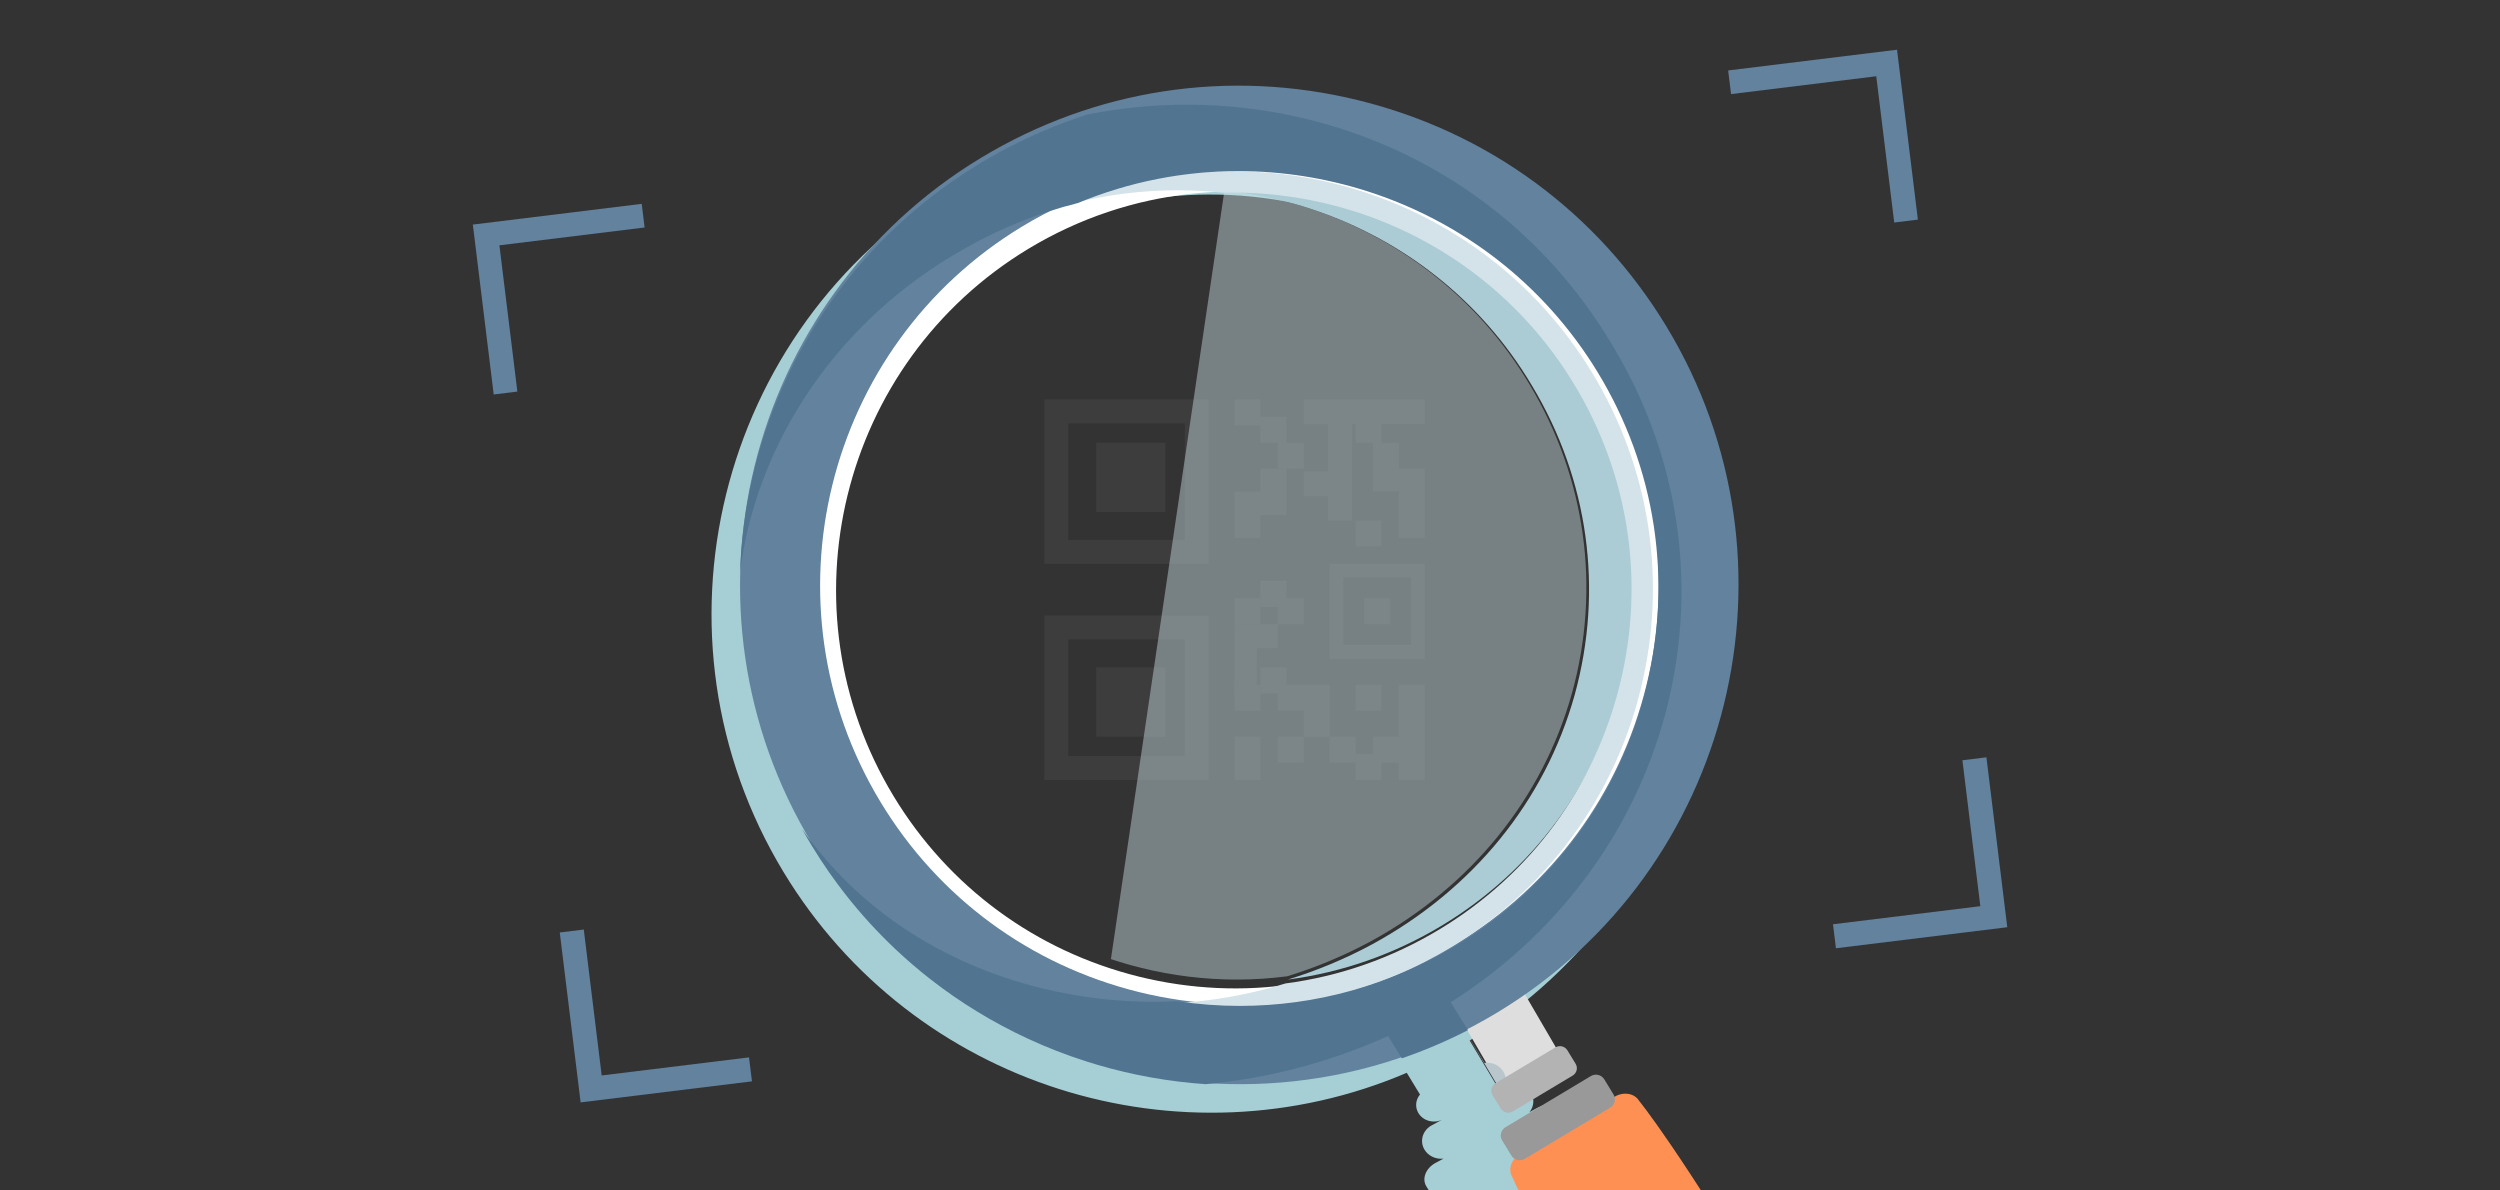 <?xml version="1.0" encoding="UTF-8"?>
<svg width="210px" height="100px" viewBox="0 0 210 100" version="1.1" xmlns="http://www.w3.org/2000/svg" xmlns:xlink="http://www.w3.org/1999/xlink">
    <rect x="0" y="0" width="210" height="100" fill="#333333" stroke="none"/>
    <!-- Generator: Sketch 50.2 (55047) - http://www.bohemiancoding.com/sketch -->
    <title>popup qrcode</title>
    <desc>Created with Sketch.</desc>
    <defs></defs>
    <g id="WAP" stroke="none" stroke-width="1" fill="none" fill-rule="evenodd">
        <g id="PROFILE---pop-up-qr-code" transform="translate(-55, -93)">
            <g id="Group-35-Copy-2" transform="translate(15, 83)">
                <g id="Group-35-Copy-3">
                    <g id="Group-39" transform="translate(40, 10)">
                        <g id="Group-35" transform="translate(39, 4)">
                            <g id="Group-2-Copy" opacity="0.5" transform="translate(48.726, 29.556)" fill="#484848">
                                <path d="M1.999,29.953 L11.798,29.953 L11.798,20.155 L1.999,20.155 L1.999,29.953 Z M0,31.953 L13.797,31.953 L13.797,18.155 L0,18.155 L0,31.953 Z" id="Fill-19"></path>
                                <polygon id="Fill-20" points="4.357 28.322 10.166 28.322 10.166 22.512 4.357 22.512"></polygon>
                                <path d="M1.999,11.798 L11.798,11.798 L11.798,2 L1.999,2 L1.999,11.798 Z M0,13.798 L13.797,13.798 L13.797,0 L0,0 L0,13.798 Z" id="Fill-21"></path>
                                <polygon id="Fill-22" points="4.357 9.441 10.166 9.441 10.166 3.631 4.357 3.631"></polygon>
                                <path d="M25.121,20.628 L30.794,20.628 L30.794,14.955 L25.121,14.955 L25.121,20.628 Z M23.963,21.786 L31.951,21.786 L31.951,13.798 L23.963,13.798 L23.963,21.786 Z" id="Fill-23"></path>
                                <polygon id="Fill-24" points="26.868 18.881 29.047 18.881 29.047 16.703 26.868 16.703"></polygon>
                                <polyline id="Fill-25" points="31.951 11.619 29.773 11.619 29.773 7.715 27.594 7.715 27.594 5.81 31.951 5.81 31.951 11.619"></polyline>
                                <polygon id="Fill-26" points="26.142 26.143 28.32 26.143 28.32 23.964 26.142 23.964"></polygon>
                                <polygon id="Fill-27" points="29.773 31.953 31.951 31.953 31.951 23.964 29.773 23.964"></polygon>
                                <polygon id="Fill-28" points="15.976 31.953 18.154 31.953 18.154 28.322 15.976 28.322"></polygon>
                                <polygon id="Fill-29" points="15.976 26.143 18.154 26.143 18.154 23.964 15.976 23.964"></polygon>
                                <polygon id="Fill-30" points="18.154 24.691 20.333 24.691 20.333 22.512 18.154 22.512"></polygon>
                                <polyline id="Fill-31" points="19.606 23.964 19.606 26.129 21.784 26.129 21.784 28.322 23.963 28.322 23.963 23.964 19.606 23.964"></polyline>
                                <polygon id="Fill-32" points="19.606 30.5 21.785 30.5 21.785 28.322 19.606 28.322"></polygon>
                                <polygon id="Fill-33" points="15.976 2.179 18.154 2.179 18.154 0 15.976 0"></polygon>
                                <polygon id="Fill-34" points="18.154 3.631 20.333 3.631 20.333 1.452 18.154 1.452"></polygon>
                                <polygon id="Fill-35" points="19.606 5.81 21.785 5.81 21.785 3.631 19.606 3.631"></polygon>
                                <polygon id="Fill-36" points="26.142 12.345 28.32 12.345 28.32 10.167 26.142 10.167"></polygon>
                                <polygon id="Fill-37" points="26.142 3.631 28.32 3.631 28.32 1.452 26.142 1.452"></polygon>
                                <polyline id="Fill-38" points="21.785 0 21.785 2.08 23.819 2.08 23.819 6.046 21.785 6.046 21.785 8.126 23.819 8.126 23.819 10.167 25.852 10.167 25.852 2.054 31.951 2.054 31.951 0 21.785 0"></polyline>
                                <polygon id="Fill-39" points="27.594 5.81 29.773 5.81 29.773 3.631 27.594 3.631"></polygon>
                                <polyline id="Fill-40" points="20.331 7.721 20.331 5.81 18.155 5.81 18.155 7.745 15.976 7.745 15.976 11.619 18.153 11.619 18.153 9.683 18.155 9.683 18.155 9.707 20.333 9.707 20.333 7.721 20.331 7.721"></polyline>
                                <polygon id="Fill-41" points="23.963 30.5 26.142 30.5 26.142 28.322 23.963 28.322"></polygon>
                                <polygon id="Fill-42" points="27.594 30.5 29.773 30.5 29.773 28.322 27.594 28.322"></polygon>
                                <polygon id="Fill-43" points="26.142 31.953 28.32 31.953 28.32 29.774 26.142 29.774"></polygon>
                                <polyline id="Fill-44" points="17.838 24.691 15.976 24.691 15.976 18.881 19.606 18.881 19.606 20.884 17.838 20.884 17.838 24.691"></polyline>
                                <polygon id="Fill-45" points="15.976 18.881 18.154 18.881 18.154 16.703 15.976 16.703"></polygon>
                                <polygon id="Fill-46" points="18.154 17.429 20.333 17.429 20.333 15.25 18.154 15.25"></polygon>
                                <polygon id="Fill-47" points="19.606 18.881 21.785 18.881 21.785 16.703 19.606 16.703"></polygon>
                            </g>
                            <g id="Group" transform="translate(20.768, 3.195)">
                                <path d="M52.654,10.825 C60.487,13.322 67.488,18.551 72.068,26.119 C76.939,34.166 78.383,43.627 76.136,52.759 C73.888,61.891 68.218,69.602 60.17,74.472 C52.121,79.341 42.657,80.785 33.522,78.539 C24.39,76.285 16.674,70.622 11.804,62.576 C1.75,45.966 7.088,24.276 23.703,14.224 C32.747,8.753 43.294,7.841 52.654,10.825 M63.683,80.206 L66.084,84.211 C65.99,84.315 65.879,84.408 65.751,84.486 L66.126,84.282 L66.614,85.095 L68.312,84.057 C68.513,84.182 68.688,84.351 68.816,84.559 C69.15,85.1 69.086,85.754 68.708,86.224 L69.377,85.86 C69.689,85.691 70.024,85.61 70.343,85.61 C70.861,85.61 71.334,85.825 71.583,86.226 C71.583,86.226 75.679,91.959 83.234,104.23 C91.782,117.887 95.669,124.998 95.669,124.998 C96.093,125.651 95.762,126.539 94.928,126.98 L86.202,131.562 C85.888,131.726 85.548,131.805 85.224,131.805 C84.681,131.805 84.18,131.584 83.916,131.175 L60.045,92.46 C59.648,91.814 59.996,90.931 60.82,90.488 L61.489,90.128 C61.423,90.136 61.356,90.14 61.29,90.14 C60.732,90.14 60.192,89.87 59.896,89.388 C59.456,88.668 59.725,87.748 60.498,87.331 L61.372,86.858 C61.151,86.964 60.914,87.014 60.68,87.014 C60.162,87.014 59.661,86.765 59.385,86.316 C59.073,85.804 59.144,85.185 59.511,84.745 L58.401,82.92 C48.929,86.968 38.547,87.263 29.172,84.274 C19.84,81.299 11.506,75.073 6.049,66.057 C-5.925,46.274 0.432,20.441 20.22,8.47 C29.806,2.672 41.076,0.951 51.956,3.627 C62.843,6.304 72.023,13.055 77.823,22.638 C89.79,42.41 83.446,68.226 63.683,80.206 Z" id="Combined-Shape" fill="#A5CED5"></path>
                                <polyline id="Fill-90" fill="#DEDEDE" points="67.057 85.473 62.305 77.325 67.138 74.29 71.89 82.439 67.057 85.473"></polyline>
                                <path d="M44.111,75.089 C41.453,75.089 38.777,74.767 36.13,74.116 C35.255,73.9 34.394,73.651 33.549,73.37 L43.088,8.788 C43.101,8.788 43.114,8.788 43.127,8.787 C45.456,9.038 47.743,9.52 49.951,10.225 C57.581,12.659 64.351,17.748 68.721,25.113 C73.429,32.959 74.719,42.167 72.281,51.023 C69.81,59.87 63.811,67.28 55.366,71.881 C53.118,73.093 50.773,74.071 48.367,74.812 C46.958,74.996 45.538,75.089 44.111,75.089" id="Fill-91" fill="#CDE5E9" opacity="0.438"></path>
                                <path d="M54.12,10.483 C61.566,12.857 68.221,17.828 72.575,25.022 C77.205,32.67 78.578,41.664 76.442,50.345 C74.306,59.026 68.916,66.356 61.265,70.984 C53.614,75.613 44.619,76.985 35.935,74.85 C27.253,72.708 19.919,67.325 15.291,59.677 C5.733,43.888 10.807,23.269 26.601,13.714 C35.198,8.513 45.224,7.647 54.12,10.483 M76.744,22.5 C71.441,13.739 63.048,7.566 53.094,5.119 C43.147,2.673 32.842,4.246 24.079,9.547 C5.986,20.492 0.174,44.111 11.122,62.198 C16.112,70.441 23.731,76.133 32.263,78.853 C42.452,82.102 53.941,81.109 63.787,75.152 C81.879,64.207 87.691,40.588 76.744,22.5" id="Fill-106" fill="#FFFFFF"></path>
                                <path d="M55.05,8.428 C62.883,10.926 69.884,16.155 74.465,23.723 C79.335,31.769 80.78,41.23 78.532,50.363 C76.285,59.495 70.615,67.206 62.567,72.075 C54.518,76.944 45.054,78.388 35.919,76.142 C26.786,73.889 19.071,68.226 14.2,60.18 C4.146,43.57 9.485,21.879 26.099,11.828 C35.144,6.356 45.691,5.444 55.05,8.428 M80.22,20.241 C74.419,10.658 65.24,3.907 54.352,1.231 C43.473,-1.445 32.202,0.275 22.616,6.074 C2.828,18.045 -3.528,43.878 8.446,63.661 C13.903,72.677 22.237,78.902 31.568,81.877 C42.712,85.43 55.278,84.344 66.048,77.829 C85.836,65.857 92.193,40.024 80.22,20.241" id="Fill-107" fill="#62829E"></path>
                                <path d="M66.904,85.473 L66.39,84.61 L66.913,84.323 C67.181,84.176 67.474,84.106 67.762,84.106 C68.093,84.106 68.418,84.198 68.695,84.37 L66.904,85.473 M66.345,84.534 L63.104,79.083 L64.924,82.087 C64.998,82.077 65.072,82.072 65.145,82.072 C65.69,82.072 66.22,82.339 66.512,82.819 C66.855,83.381 66.766,84.064 66.345,84.534" id="Fill-109" fill="#B9C6CB"></path>
                                <path d="M48.411,75.089 C50.835,74.345 53.197,73.363 55.461,72.146 C63.967,67.526 70.01,60.087 72.498,51.204 C74.954,42.313 73.655,33.067 68.913,25.19 C64.511,17.795 57.692,12.686 50.007,10.242 C47.783,9.534 45.48,9.05 43.134,8.798 C43.426,8.79 43.717,8.787 44.009,8.787 C47.485,8.787 50.934,9.327 54.23,10.374 C61.659,12.735 68.299,17.679 72.643,24.833 C77.263,32.44 78.633,41.384 76.501,50.018 C74.37,58.652 68.993,65.942 61.359,70.545 C57.335,72.971 52.938,74.498 48.411,75.089" id="Fill-124" fill="#ABCCD5"></path>
                                <path d="M43.939,77.485 C42.193,77.485 40.44,77.354 38.691,77.091 C41.92,76.928 45.122,76.365 48.221,75.413 C52.747,74.821 57.143,73.291 61.166,70.86 C68.797,66.248 74.173,58.943 76.304,50.293 C78.435,41.642 77.065,32.68 72.447,25.058 C68.104,17.889 61.466,12.936 54.038,10.57 C50.744,9.521 47.295,8.98 43.82,8.98 C43.529,8.98 43.237,8.984 42.946,8.991 C41.689,8.856 40.421,8.788 39.146,8.788 C36.227,8.788 33.274,9.146 30.354,9.877 C34.707,8.064 39.283,7.189 43.817,7.189 C47.479,7.189 51.113,7.759 54.585,8.865 C62.411,11.358 69.406,16.577 73.983,24.132 C78.848,32.163 80.292,41.606 78.047,50.722 C75.801,59.837 70.136,67.534 62.095,72.394 C56.528,75.759 50.283,77.485 43.939,77.485" id="Fill-125" fill="#D4E3E9"></path>
                                <path d="M41.514,83.876 C38.445,83.667 35.408,83.125 32.464,82.264 C32.156,82.173 31.849,82.08 31.544,81.983 C29.83,81.439 28.151,80.786 26.517,80.027 C23.65,78.695 20.922,77.037 18.396,75.066 C17.362,74.259 16.361,73.399 15.399,72.489 C13.921,71.09 12.534,69.573 11.252,67.937 C10.774,67.326 10.309,66.699 9.861,66.056 C9.361,65.339 8.881,64.601 8.421,63.845 C8.138,63.38 7.866,62.912 7.603,62.44 C12.213,69.03 19.266,73.734 27.718,75.816 C30.825,76.58 33.987,76.958 37.138,76.958 C37.799,76.958 38.459,76.941 39.118,76.908 C40.869,77.171 42.623,77.301 44.371,77.301 C50.72,77.301 56.971,75.579 62.542,72.223 C70.59,67.375 76.261,59.697 78.508,50.604 C80.755,41.511 79.311,32.091 74.441,24.08 C69.86,16.544 62.859,11.338 55.025,8.851 C51.551,7.748 47.913,7.179 44.249,7.179 C39.71,7.179 35.13,8.052 30.773,9.86 C27.559,10.663 24.383,11.916 21.338,13.643 C10.562,19.644 3.769,30 2.396,40.846 C2.43,39.882 2.497,38.92 2.597,37.963 C2.735,36.643 2.936,35.329 3.198,34.028 C3.227,33.884 3.257,33.741 3.288,33.597 C5.423,23.561 11.235,14.322 20.186,8.069 C20.964,7.525 21.767,7.003 22.591,6.507 C22.829,6.363 23.068,6.223 23.307,6.085 C24.362,5.477 25.437,4.917 26.528,4.406 C27.983,3.725 29.467,3.132 30.975,2.625 C31.189,2.553 31.403,2.484 31.617,2.415 C34.372,1.872 37.16,1.598 39.951,1.598 C43.322,1.598 46.698,1.999 50.015,2.81 C60.835,5.458 69.896,12.148 75.584,21.66 C87.109,40.555 81.263,64.842 62.092,76.996 L63.542,79.336 C61.728,80.268 59.874,81.057 57.991,81.704 L56.83,79.824 C51.898,82.059 46.71,83.389 41.514,83.876" id="Fill-126" fill="#517490"></path>
                                <path d="M89.836,129.616 C89.836,129.616 85.814,124.291 77.417,110.298 C70.147,98.184 67.266,91.677 67.266,91.677 C66.879,91.041 67.181,90.155 67.939,89.699 L75.836,84.941 C76.594,84.484 77.522,84.629 77.908,85.266 C77.908,85.266 81.233,89.264 89.491,103.146 C97.928,117.327 100.478,123.204 100.478,123.204 C100.864,123.84 100.564,124.726 99.805,125.183 L91.908,129.941 C91.15,130.398 90.222,130.252 89.836,129.616" id="Fill-127" fill="#FF9054"></path>
                                <path d="M67.192,89.874 L66.417,88.607 C66.183,88.223 66.307,87.723 66.694,87.491 L73.865,83.194 C74.252,82.962 74.757,83.085 74.991,83.469 L75.766,84.736 C76,85.12 75.876,85.62 75.488,85.852 L68.318,90.149 C67.931,90.381 67.426,90.258 67.192,89.874" id="Fill-128" fill="#999999"></path>
                                <path d="M66.297,85.923 L65.606,84.793 C65.396,84.45 65.507,84.005 65.854,83.798 L70.886,80.785 C71.232,80.578 71.682,80.688 71.892,81.03 L72.583,82.16 C72.793,82.502 72.682,82.948 72.336,83.155 L67.303,86.167 C66.957,86.375 66.507,86.265 66.297,85.923" id="Fill-129" fill="#B3B3B3"></path>
                            </g>
                            <g id="Group" transform="translate(65.5, 44.334) rotate(-7) translate(-65.5, -44.334) translate(4.793, 7.189)" fill="#62829E">
                                <g id="Group-34">
                                    <polyline id="Fill-48" points="2.003 14.379 0 14.379 0 0 14.292 0 14.292 2.001 2.003 2.001 2.003 14.379"></polyline>
                                    <polyline id="Fill-49" points="120.53 14.379 118.527 14.379 118.527 2.001 106.238 2.001 106.238 0 120.53 0 120.53 14.379"></polyline>
                                    <polyline id="Fill-50" points="14.501 74.29 0 74.29 0 59.911 2.032 59.911 2.032 72.26 14.501 72.26 14.501 74.29"></polyline>
                                    <polyline id="Fill-51" points="120.739 74.29 106.238 74.29 106.238 72.26 118.707 72.26 118.707 59.911 120.739 59.911 120.739 74.29"></polyline>
                                </g>
                            </g>
                        </g>
                    </g>
                </g>
            </g>
        </g>
    </g>
</svg>
